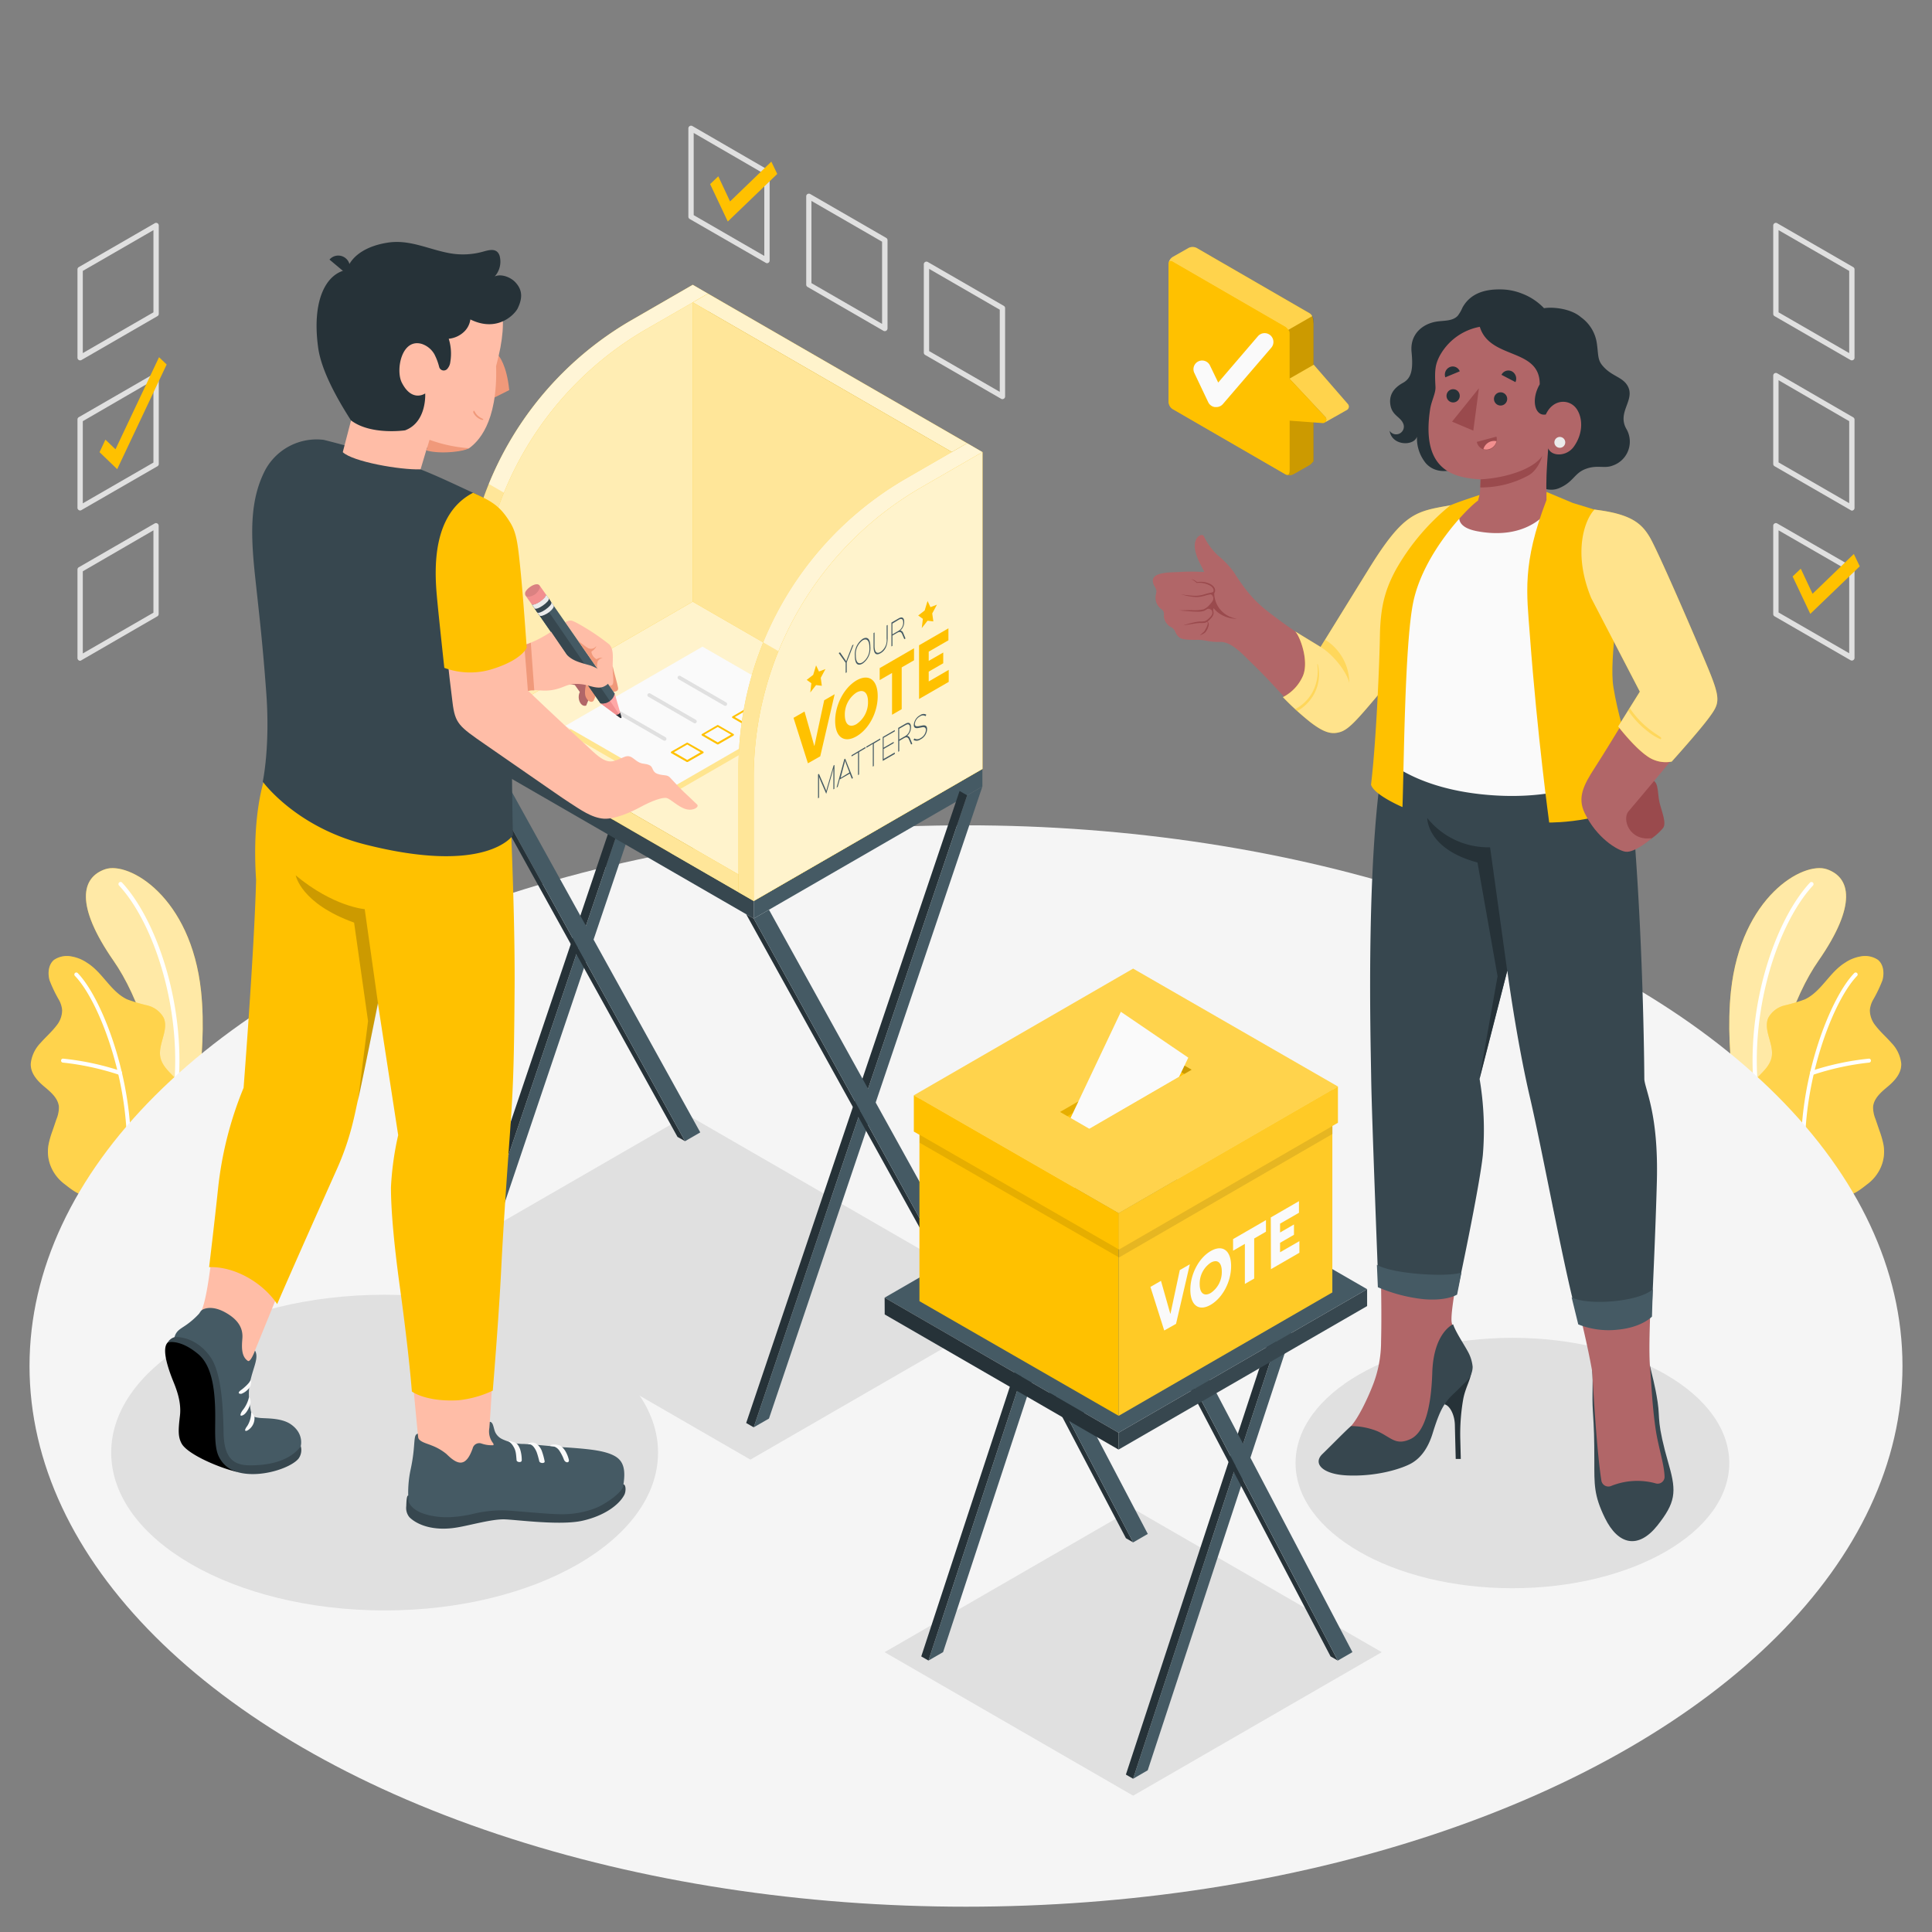 <svg xmlns="http://www.w3.org/2000/svg" viewBox="0 0 500 500"><rect x="0" y="0" width="500" height="500" fill="#808080" stroke="none"/><g id="freepik--Plants--inject-62"><g id="freepik--plants--inject-62"><path d="M41.42,297.72l7.81-4.51s4.65-19.33,2.8-36.71c-2.61-24.45-18.7-33.65-24.82-31.54s-7.89,9.22,2.24,23.78C35.42,257.33,42.76,275.22,41.42,297.72Z" style="fill:#FFC100"></path><g style="opacity:0.65"><path d="M41.42,297.72l7.81-4.51s4.65-19.33,2.8-36.71c-2.61-24.45-18.7-33.65-24.82-31.54s-7.89,9.22,2.24,23.78C35.42,257.33,42.76,275.22,41.42,297.72Z" style="fill:#fff"></path></g><path d="M44.66,288.23h-.08a.54.54,0,0,1-.43-.63C48.43,265,40.56,239.7,30.8,229.16a.54.54,0,0,1,.8-.73c9.93,10.73,18,36.48,13.61,59.36A.54.54,0,0,1,44.66,288.23Z" style="fill:#fff"></path><path d="M21.75,309.07c-1.16.6-4.27-2.06-5.13-2.7a10.87,10.87,0,0,1-3.39-4.32,10.09,10.09,0,0,1-.6-6.14,23.92,23.92,0,0,1,.94-3.2c.35-1,.7-2.06,1.06-3.1a8,8,0,0,0,.62-3.15c-.17-2.16-2-3.76-3.67-5.15-1.85-1.54-3.75-3.53-3.61-6.12a9.13,9.13,0,0,1,2.56-5.31c1.31-1.5,2.85-2.82,4.06-4.41a6.39,6.39,0,0,0,1.5-4,6.63,6.63,0,0,0-.75-2.56,35.75,35.75,0,0,1-2.5-5.18c-.53-1.84-.33-4.09,1.15-5.32a6,6,0,0,1,4.51-.88,10.28,10.28,0,0,1,4.07,1.67c4,2.49,6.1,7.48,10.37,9.46a44,44,0,0,0,5.21,1.55,6.57,6.57,0,0,1,4.21,3.2c1.44,3.28-1.73,7.08-.78,10.53.85,3,3.71,4.35,5.21,7.14a6.45,6.45,0,0,1,.57,4,18.79,18.79,0,0,1-2,6.56,60.22,60.22,0,0,1-3.95,6.07S21.93,309,21.75,309.07Z" style="fill:#FFC100"></path><g style="opacity:0.3"><path d="M21.75,309.07c-1.16.6-4.27-2.06-5.13-2.7a10.87,10.87,0,0,1-3.39-4.32,10.09,10.09,0,0,1-.6-6.14,23.92,23.92,0,0,1,.94-3.2c.35-1,.7-2.06,1.06-3.1a8,8,0,0,0,.62-3.15c-.17-2.16-2-3.76-3.67-5.15-1.85-1.54-3.75-3.53-3.61-6.12a9.13,9.13,0,0,1,2.56-5.31c1.31-1.5,2.85-2.82,4.06-4.41a6.39,6.39,0,0,0,1.5-4,6.63,6.63,0,0,0-.75-2.56,35.75,35.75,0,0,1-2.5-5.18c-.53-1.84-.33-4.09,1.15-5.32a6,6,0,0,1,4.51-.88,10.28,10.28,0,0,1,4.07,1.67c4,2.49,6.1,7.48,10.37,9.46a44,44,0,0,0,5.21,1.55,6.57,6.57,0,0,1,4.21,3.2c1.44,3.28-1.73,7.08-.78,10.53.85,3,3.71,4.35,5.21,7.14a6.45,6.45,0,0,1,.57,4,18.79,18.79,0,0,1-2,6.56,60.22,60.22,0,0,1-3.95,6.07S21.93,309,21.75,309.07Z" style="fill:#fff"></path></g><path d="M33.06,303.18h0a.52.52,0,0,1-.47-.56c1.87-20.28-6.57-43.2-13.21-50.07a.51.51,0,0,1,.74-.71c6.77,7,15.39,30.31,13.49,50.87A.51.51,0,0,1,33.06,303.18Z" style="fill:#fff"></path><path d="M31.05,278.18l-.15,0A69.57,69.57,0,0,0,16.27,275a.5.5,0,0,1-.46-.55.49.49,0,0,1,.56-.47,70.41,70.41,0,0,1,14.88,3.18.52.52,0,0,1-.2,1Z" style="fill:#fff"></path></g><g id="freepik--plants--inject-62"><path d="M458.58,297.72l-7.81-4.51s-4.65-19.33-2.8-36.71c2.61-24.45,18.7-33.65,24.82-31.54s7.89,9.22-2.24,23.78C464.58,257.33,457.24,275.22,458.58,297.72Z" style="fill:#FFC100"></path><g style="opacity:0.65"><path d="M458.58,297.72l-7.81-4.51s-4.65-19.33-2.8-36.71c2.61-24.45,18.7-33.65,24.82-31.54s7.89,9.22-2.24,23.78C464.58,257.33,457.24,275.22,458.58,297.72Z" style="fill:#fff"></path></g><path d="M455.34,288.23h.08a.54.54,0,0,0,.43-.63c-4.28-22.55,3.59-47.89,13.35-58.43a.54.54,0,0,0-.8-.73c-9.93,10.73-18,36.48-13.61,59.36A.54.54,0,0,0,455.34,288.23Z" style="fill:#fff"></path><path d="M478.25,309.07c1.16.6,4.27-2.06,5.13-2.7a10.87,10.87,0,0,0,3.39-4.32,10.09,10.09,0,0,0,.6-6.14,23.92,23.92,0,0,0-.94-3.2c-.35-1-.7-2.06-1.06-3.1a8,8,0,0,1-.62-3.15c.17-2.16,2-3.76,3.67-5.15,1.85-1.54,3.75-3.53,3.61-6.12a9.13,9.13,0,0,0-2.56-5.31c-1.31-1.5-2.85-2.82-4.06-4.41a6.39,6.39,0,0,1-1.5-4,6.63,6.63,0,0,1,.75-2.56,35.75,35.75,0,0,0,2.5-5.18c.53-1.84.33-4.09-1.15-5.32a6,6,0,0,0-4.51-.88,10.28,10.28,0,0,0-4.07,1.67c-4,2.49-6.1,7.48-10.37,9.46a44,44,0,0,1-5.21,1.55,6.57,6.57,0,0,0-4.21,3.2c-1.44,3.28,1.73,7.08.78,10.53-.85,3-3.71,4.35-5.21,7.14a6.45,6.45,0,0,0-.57,4,18.79,18.79,0,0,0,2,6.56,60.22,60.22,0,0,0,3.95,6.07S478.07,309,478.25,309.07Z" style="fill:#FFC100"></path><g style="opacity:0.3"><path d="M478.25,309.07c1.16.6,4.27-2.06,5.13-2.7a10.87,10.87,0,0,0,3.39-4.32,10.09,10.09,0,0,0,.6-6.14,23.92,23.92,0,0,0-.94-3.2c-.35-1-.7-2.06-1.06-3.1a8,8,0,0,1-.62-3.15c.17-2.16,2-3.76,3.67-5.15,1.85-1.54,3.75-3.53,3.61-6.12a9.13,9.13,0,0,0-2.56-5.31c-1.31-1.5-2.85-2.82-4.06-4.41a6.39,6.39,0,0,1-1.5-4,6.63,6.63,0,0,1,.75-2.56,35.75,35.75,0,0,0,2.5-5.18c.53-1.84.33-4.09-1.15-5.32a6,6,0,0,0-4.51-.88,10.28,10.28,0,0,0-4.07,1.67c-4,2.49-6.1,7.48-10.37,9.46a44,44,0,0,1-5.21,1.55,6.57,6.57,0,0,0-4.21,3.2c-1.44,3.28,1.73,7.08.78,10.53-.85,3-3.71,4.35-5.21,7.14a6.45,6.45,0,0,0-.57,4,18.79,18.79,0,0,0,2,6.56,60.22,60.22,0,0,0,3.95,6.07S478.07,309,478.25,309.07Z" style="fill:#fff"></path></g><path d="M466.94,303.18h0a.52.52,0,0,0,.47-.56c-1.87-20.28,6.57-43.2,13.21-50.07a.51.51,0,0,0-.74-.71c-6.77,7-15.39,30.31-13.49,50.87A.51.51,0,0,0,466.94,303.18Z" style="fill:#fff"></path><path d="M469,278.18l.15,0A69.57,69.57,0,0,1,483.73,275a.5.5,0,0,0,.46-.55.49.49,0,0,0-.56-.47,70.41,70.41,0,0,0-14.88,3.18.52.52,0,0,0,.2,1Z" style="fill:#fff"></path></g></g><g id="freepik--Floor--inject-62"><ellipse id="freepik--floor--inject-62" cx="250" cy="353.52" rx="242.36" ry="139.93" style="fill:#f5f5f5"></ellipse></g><g id="freepik--Shadows--inject-62"><polygon id="freepik--Shadow--inject-62" points="194.2 377.75 263.33 337.84 177.93 288.54 108.8 328.45 194.2 377.75" style="fill:#e0e0e0"></polygon><polygon id="freepik--shadow--inject-62" points="293.26 464.72 357.59 427.58 293.26 390.44 228.94 427.58 293.26 464.72" style="fill:#e0e0e0"></polygon><ellipse id="freepik--shadow--inject-62" cx="391.41" cy="378.63" rx="56.12" ry="32.4" style="fill:#e0e0e0"></ellipse><ellipse id="freepik--shadow--inject-62" cx="99.54" cy="375.93" rx="70.76" ry="40.85" style="fill:#e0e0e0"></ellipse></g><g id="freepik--check-marks--inject-62"><g id="freepik--check-marks--inject-62"><path d="M20.74,93.26a.67.67,0,0,1-.34-.09.68.68,0,0,1-.35-.6V69.72a.68.68,0,0,1,.35-.6L40.06,57.77a.66.66,0,0,1,.69,0,.69.69,0,0,1,.34.6V81.23a.67.67,0,0,1-.35.59L21.09,93.17A.73.73,0,0,1,20.74,93.26Zm.69-23.15V91.38L39.71,80.83V59.56Z" style="fill:#e0e0e0"></path><path d="M20.74,132.11a.59.59,0,0,1-.34-.1.67.67,0,0,1-.35-.59V108.56a.68.68,0,0,1,.35-.6L40.06,96.61a.71.71,0,0,1,.69,0,.69.69,0,0,1,.34.6v22.86a.69.69,0,0,1-.35.6L21.09,132A.64.64,0,0,1,20.74,132.11ZM21.43,109v21.26l18.28-10.55V98.4Z" style="fill:#e0e0e0"></path><polygon points="30.33 121.42 25.76 117.02 27.28 113.78 29.89 116.28 41.16 92.44 43.13 94.33 30.33 121.42" style="fill:#FFC100"></polygon><path d="M20.74,171a.67.67,0,0,1-.34-.09.7.7,0,0,1-.35-.6V147.4a.69.69,0,0,1,.35-.6l19.66-11.35a.69.69,0,0,1,1,.6v22.86a.68.68,0,0,1-.35.6L21.09,170.86A.73.73,0,0,1,20.74,171Zm.69-23.15v21.26l18.28-10.55V137.25Z" style="fill:#e0e0e0"></path><path d="M478.91,93.17,459.26,81.82a.67.67,0,0,1-.35-.59V58.37a.69.69,0,0,1,.34-.6.66.66,0,0,1,.69,0L479.6,69.12a.68.68,0,0,1,.35.6V92.57a.68.68,0,0,1-.35.6.67.67,0,0,1-.34.09A.73.73,0,0,1,478.91,93.17ZM460.29,59.56V80.83l18.28,10.55V70.11Z" style="fill:#e0e0e0"></path><path d="M478.91,132l-19.65-11.34a.69.69,0,0,1-.35-.6V97.21a.69.69,0,0,1,.34-.6.71.71,0,0,1,.69,0L479.6,108a.68.68,0,0,1,.35.6v22.86a.67.67,0,0,1-.35.59.59.59,0,0,1-.34.1A.64.64,0,0,1,478.91,132ZM460.29,98.4v21.27l18.28,10.55V109Z" style="fill:#e0e0e0"></path><path d="M478.91,170.86l-19.65-11.35a.68.68,0,0,1-.35-.6V136.05a.69.69,0,0,1,1-.6L479.6,146.8a.69.69,0,0,1,.35.6v22.86a.7.7,0,0,1-.35.6.67.67,0,0,1-.34.09A.73.73,0,0,1,478.91,170.86Zm-18.62-33.61v21.26l18.28,10.55V147.8Z" style="fill:#e0e0e0"></path><polygon points="468.5 158.87 463.93 149.19 466.04 147.17 469.09 153.67 479.77 143.37 481.3 146.56 468.5 158.87" style="fill:#FFC100"></polygon><path d="M198.15,68,178.49,56.67a.68.68,0,0,1-.34-.59V33.22a.7.7,0,0,1,.35-.6.71.71,0,0,1,.69,0L198.84,44a.69.69,0,0,1,.34.6V67.42a.69.69,0,0,1-.34.6.74.74,0,0,1-.35.1A.7.7,0,0,1,198.15,68ZM179.53,34.41V55.68L197.8,66.23V45Z" style="fill:#e0e0e0"></path><polygon points="188.35 57.33 183.78 47.65 185.89 45.63 188.94 52.13 199.62 41.83 201.15 45.02 188.35 57.33" style="fill:#FFC100"></polygon><path d="M228.63,85.61,209,74.26a.67.67,0,0,1-.35-.59V50.81a.69.69,0,0,1,.34-.6.71.71,0,0,1,.69,0l19.66,11.35a.68.68,0,0,1,.35.6V85a.72.72,0,0,1-.69.7A.74.74,0,0,1,228.63,85.61ZM210,52V73.27l18.28,10.55V62.55Z" style="fill:#e0e0e0"></path><path d="M259.08,103.2,239.43,91.86a.69.69,0,0,1-.35-.6V68.4a.69.69,0,0,1,.34-.6.71.71,0,0,1,.69,0l19.66,11.35a.68.68,0,0,1,.35.6v22.86a.67.67,0,0,1-.35.59.61.61,0,0,1-.34.1A.64.64,0,0,1,259.08,103.2ZM240.46,69.59V90.86l18.28,10.55V80.15Z" style="fill:#e0e0e0"></path></g></g><g id="freepik--table-1--inject-62"><g id="freepik--Cabin--inject-62"><g id="freepik--Stand--inject-62"><polygon points="181.23 161.39 126 324.95 122.05 327.23 177.29 163.67 181.23 161.39" style="fill:#455a64"></polygon><polygon points="122.05 327.23 120.1 326.11 175.33 162.54 177.29 163.67 122.05 327.23" style="fill:#263238"></polygon><polygon points="177.29 295.34 175.33 294.22 120.1 194.44 122.05 195.56 177.29 295.34" style="fill:#263238"></polygon><polygon points="126 193.28 181.23 293.06 177.29 295.34 122.05 195.56 126 193.28" style="fill:#455a64"></polygon><polygon points="195.06 233.16 195.06 237.72 254.24 203.55 254.24 199 195.06 233.16" style="fill:#455a64"></polygon><polygon points="195.06 233.16 195.06 237.72 120.1 194.44 120.1 189.88 195.06 233.16" style="fill:#37474f"></polygon><polygon points="254.24 203.55 199.01 367.12 195.06 369.39 250.3 205.83 254.24 203.55" style="fill:#455a64"></polygon><polygon points="195.06 369.39 193.11 368.27 248.34 204.7 250.3 205.83 195.06 369.39" style="fill:#263238"></polygon><polygon points="250.3 337.5 248.34 336.38 193.11 236.6 195.06 237.72 250.3 337.5" style="fill:#263238"></polygon><polygon points="199.01 235.44 254.24 335.22 250.3 337.5 195.06 237.72 199.01 235.44" style="fill:#455a64"></polygon></g><g id="freepik--cabin--inject-62"><path d="M179.28,73.71l-15.8,9.12A86.77,86.77,0,0,0,120.1,158v31.91l3.94,2.28L183.22,158V76Z" style="fill:#FFC100"></path><path d="M179.28,73.71l-15.8,9.12A86.77,86.77,0,0,0,120.1,158v31.91l3.94,2.28L183.22,158V76Z" style="fill:#fff;opacity:0.6"></path><path d="M126.51,125.25,183.22,158h0V76l-3.94-2.28-15.8,9.12A86.73,86.73,0,0,0,126.51,125.25Z" style="fill:#fff;opacity:0.6"></path><path d="M124,192.16V160.25a86.76,86.76,0,0,1,43.39-75.14L183.22,76v82Z" style="fill:#FFC100"></path><path d="M124,192.16V160.25a86.76,86.76,0,0,1,43.39-75.14L183.22,76v82Z" style="fill:#fff;opacity:0.7"></path><polygon points="191.12 226.33 124.04 187.6 183.22 153.44 250.3 192.16 191.12 226.33" style="fill:#FFC100"></polygon><polygon points="191.12 226.33 124.04 187.6 183.22 153.44 250.3 192.16 191.12 226.33" style="fill:#fff;opacity:0.8"></polygon><polygon points="191.12 230.89 191.12 226.33 124.04 187.6 124.04 192.16 191.12 230.89" style="fill:#FFC100"></polygon><polygon points="191.12 230.89 191.12 226.33 124.04 187.6 124.04 192.16 191.12 230.89" style="fill:#fff;opacity:0.6"></polygon><polygon points="146.3 189.47 173.92 205.42 209.43 184.92 181.81 168.97 146.3 189.47" style="fill:#FFC100;opacity:0.3"></polygon><polygon points="146.3 187.85 173.92 203.79 209.43 183.29 181.81 167.35 146.3 187.85" style="fill:#fafafa"></polygon><path d="M193.64,188.09a.27.27,0,0,1-.12,0l-3.94-2.28a.24.24,0,0,1,0-.42l3.94-2.28a.25.25,0,0,1,.24,0l4,2.28a.24.24,0,0,1,0,.42l-4,2.28A.24.24,0,0,1,193.64,188.09Zm-3.46-2.52,3.46,2,3.46-2-3.46-2Z" style="fill:#FFC100"></path><path d="M185.75,192.65l-.12,0-3.94-2.28a.26.26,0,0,1-.13-.21.23.23,0,0,1,.13-.21l3.94-2.28a.21.21,0,0,1,.24,0l3.95,2.28a.24.24,0,0,1,.12.21.27.27,0,0,1-.12.21l-3.95,2.28A.24.24,0,0,1,185.75,192.65Zm-3.46-2.52,3.46,2,3.46-2-3.46-2Z" style="fill:#FFC100"></path><path d="M177.86,197.2a.27.27,0,0,1-.12,0l-4-2.28a.24.24,0,0,1-.12-.21.27.27,0,0,1,.12-.21l4-2.28a.25.25,0,0,1,.24,0l4,2.28a.27.27,0,0,1,.12.21.24.24,0,0,1-.12.21l-4,2.28A.24.24,0,0,1,177.86,197.2Zm-3.46-2.52,3.46,2,3.46-2-3.46-2Z" style="fill:#FFC100"></path><path d="M187.69,182.68a.53.53,0,0,1-.24-.06l-11.84-6.83a.5.5,0,0,1-.18-.67.49.49,0,0,1,.67-.17l11.83,6.83a.48.48,0,0,1-.24.9Z" style="fill:#e0e0e0"></path><path d="M179.83,187.2a.55.55,0,0,1-.24-.07l-11.83-6.83a.49.49,0,0,1,.48-.85l11.84,6.84a.48.48,0,0,1,.17.66A.47.47,0,0,1,179.83,187.2Z" style="fill:#e0e0e0"></path><path d="M172,191.7a.54.54,0,0,1-.25-.06l-11.83-6.83a.5.5,0,0,1-.18-.67.48.48,0,0,1,.66-.17l11.84,6.83a.49.49,0,0,1,.18.66A.48.48,0,0,1,172,191.7Z" style="fill:#e0e0e0"></path><polygon points="183.22 75.99 250.3 114.71 246.35 116.99 179.28 78.26 183.22 75.99" style="fill:#FFC100"></polygon><polygon points="183.22 75.99 250.3 114.71 246.35 116.99 179.28 78.26 183.22 75.99" style="fill:#fff;opacity:0.8"></polygon><polygon points="179.28 78.26 179.28 155.72 246.35 194.44 246.35 116.99 179.28 78.26" style="fill:#FFC100"></polygon><polygon points="179.28 78.26 179.28 155.72 246.35 194.44 246.35 116.99 179.28 78.26" style="fill:#fff;opacity:0.6"></polygon><path d="M250.3,114.71l-15.8,9.12A86.79,86.79,0,0,0,191.12,199v31.91l3.94,2.27L254.24,199V117Z" style="fill:#FFC100"></path><path d="M250.3,114.71l-15.8,9.12A86.79,86.79,0,0,0,191.12,199v31.91l3.94,2.27L254.24,199V117Z" style="fill:#fff;opacity:0.6"></path><path d="M197.53,166.25,254.24,199h0V117l-3.94-2.28-15.8,9.12A86.77,86.77,0,0,0,197.53,166.25Z" style="fill:#fff;opacity:0.6"></path><path d="M195.06,233.16V201.25a86.76,86.76,0,0,1,43.39-75.14L254.24,117v82Z" style="fill:#FFC100"></path><path d="M195.06,233.16V201.25a86.76,86.76,0,0,1,43.39-75.14L254.24,117v82Z" style="fill:#fff;opacity:0.8"></path></g><g id="freepik--Text--inject-62"><path d="M220.92,166.8l-1.79,4.6V174l-.27.16v-2.63l-1.8-2.52.34-.19,1.3,1.87.3.47.28-.8,1.31-3.38Z" style="fill:#455a64"></path><path d="M223.24,171.73c-1.33.76-2,0-2-2a4.9,4.9,0,0,1,2-4.38c1.33-.76,2,.11,2,2A4.8,4.8,0,0,1,223.24,171.73Zm0-6a4.37,4.37,0,0,0-1.76,3.89c0,1.52.5,2.52,1.76,1.78a4.25,4.25,0,0,0,1.76-3.81C225,166.08,224.52,165,223.24,165.72Z" style="fill:#455a64"></path><path d="M229.72,161.73v3.36c0,1.92-.58,3.23-1.82,3.95s-1.83.08-1.83-1.84v-3.37l.26-.15v3.4c0,1.53.44,2.28,1.57,1.63a3.65,3.65,0,0,0,1.56-3.44v-3.39Z" style="fill:#455a64"></path><path d="M234.34,165.24l-.3.18-.56-1.3c-.25-.6-.63-.73-1.29-.35l-1.23.71,0,0v2.67l-.26.15v-6.18l1.89-1.09c.8-.46,1.41-.26,1.41.92a3,3,0,0,1-1,2.25v0c.36,0,.59.25.74.59Zm-1.73-4.86-1.66,1,0,0v2.73l0,.06,1.6-.92a2.46,2.46,0,0,0,1.2-2.1C233.75,160.13,233.25,160,232.61,160.38Z" style="fill:#455a64"></path><path d="M209.09,197.54l-3.73-11.76,2.85-1.64,1.61,5.67c.64,2.23.9,3.16.91,3.21l.05,0c0-.07.26-1.29.89-4.19l1.63-7.6,2.71-1.57-3.73,16.07Z" style="fill:#FFC100"></path><path d="M221.64,176.1c3.2-1.84,5.51-.19,5.51,4.06s-2.31,8.57-5.51,10.41-5.5.2-5.5-4S218.45,178,221.64,176.1Zm0,11.31a6.78,6.78,0,0,0,3-5.79c0-2.51-1.26-3.37-3-2.38a6.8,6.8,0,0,0-3,5.82C218.66,187.54,219.91,188.41,221.64,187.41Z" style="fill:#FFC100"></path><path d="M233.36,172.72v10.81l-2.5,1.45V174.16l-3.2,1.85v-3.1l8.89-5.14v3.11Z" style="fill:#FFC100"></path><path d="M237.85,167l7.6-4.39v3.1l-5.1,2.94v2.39l3.76-2.17v2.78l-3.76,2.17v2.54l5.18-3v3.11l-7.68,4.43Z" style="fill:#FFC100"></path><path d="M215.93,204.15l-.25.14v-5.4h0l-.32,1.24-1.53,5.31h0l-1.54-3.56-.32-.85h0v5.42l-.26.14v-6.18l.24-.13,1.65,3.81.24.61h0l.23-.88,1.66-5.72.23-.14Z" style="fill:#455a64"></path><path d="M220.74,201.37l-.29.17-.53-1.33,0,0-2.6,1.5v0l-.52,1.93-.29.17,2-7.33.23-.14Zm-.91-1.46,0,0-1-2.61-.12-.47h0l-.14.61-1,3.8,0,.06Z" style="fill:#455a64"></path><path d="M224,193.63l-1.68,1,0,0v5.81l-.26.15v-5.82l0,0-1.68,1v-.32L224,193.3Z" style="fill:#455a64"></path><path d="M227.82,191.43l-1.68,1,0,0v5.81l-.26.15v-5.86l-1.67,1v-.33l3.58-2.07Z" style="fill:#455a64"></path><path d="M231.57,195.12l-3.12,1.8v-6.18l3.12-1.8v.33l-2.89,1.66,0,0v2.52l0,.05,2.61-1.51v.33l-2.61,1.51,0,0v2.53l0,.05,2.89-1.67Z" style="fill:#455a64"></path><path d="M236.1,192.5l-.3.18-.56-1.3c-.25-.6-.63-.73-1.29-.35l-1.23.71,0,0v2.67l-.26.15v-6.18l1.89-1.09c.8-.46,1.41-.26,1.41.92a3,3,0,0,1-1,2.25v0c.36,0,.6.25.74.59Zm-1.73-4.85-1.66.95,0,0v2.73l0,.06,1.6-.92a2.46,2.46,0,0,0,1.2-2.1C235.51,187.39,235,187.28,234.37,187.65Z" style="fill:#455a64"></path><path d="M238.19,191.37a1.65,1.65,0,0,1-1.77.14l.21-.4a1.41,1.41,0,0,0,1.55-.06,2.6,2.6,0,0,0,1.45-2.12c0-.56-.32-.85-1-.71l-.85.17c-.84.15-1.29,0-1.29-.8a3.1,3.1,0,0,1,1.69-2.53,1.39,1.39,0,0,1,1.55-.1l-.2.39a1.17,1.17,0,0,0-1.34,0,2.55,2.55,0,0,0-1.43,2c0,.66.46.69,1.19.55l.78-.15c.88-.16,1.2.24,1.2.93A3.1,3.1,0,0,1,238.19,191.37Z" style="fill:#455a64"></path><polygon points="240.05 155.54 240.8 157.13 242.48 156.49 241.26 158.76 241.55 160.82 240.05 160.64 238.55 162.55 238.84 160.16 237.63 159.29 239.3 158 240.05 155.54" style="fill:#FFC100"></polygon><polygon points="211.2 172.2 210.45 174.66 208.77 175.95 209.98 176.82 209.7 179.21 211.2 177.3 212.69 177.48 212.41 175.42 213.62 173.15 211.95 173.79 211.2 172.2" style="fill:#FFC100"></polygon></g></g></g><g id="freepik--table-2--inject-62"><g id="freepik--Box--inject-62"><g id="freepik--stand--inject-62"><polygon points="335.42 341.29 297.03 458.15 293.25 460.34 331.64 343.47 335.42 341.29" style="fill:#455a64"></polygon><polygon points="293.25 460.34 291.38 459.26 329.76 342.4 331.64 343.47 293.25 460.34" style="fill:#263238"></polygon><polygon points="346.22 429.75 344.35 428.68 306.52 356.6 308.4 357.68 346.22 429.75" style="fill:#263238"></polygon><polygon points="312.18 355.49 350.01 427.57 346.23 429.75 308.4 357.67 312.18 355.49" style="fill:#455a64"></polygon><polygon points="282.46 310.71 244.07 427.57 240.29 429.75 278.68 312.89 282.46 310.71" style="fill:#455a64"></polygon><polygon points="240.29 429.75 238.42 428.68 276.81 311.81 278.68 312.89 240.29 429.75" style="fill:#263238"></polygon><polygon points="293.26 399.17 291.39 398.09 253.56 326.01 255.44 327.09 293.26 399.17" style="fill:#263238"></polygon><polygon points="259.22 324.9 297.05 396.98 293.26 399.17 255.44 327.09 259.22 324.9" style="fill:#455a64"></polygon><polygon points="289.48 370.78 228.94 335.83 293.26 298.69 353.81 333.64 289.48 370.78" style="fill:#455a64"></polygon><polygon points="289.48 375.15 289.48 370.78 353.81 333.64 353.81 338.01 289.48 375.15" style="fill:#37474f"></polygon><polygon points="289.48 375.15 289.48 370.78 228.94 335.83 228.96 340.18 289.48 375.15" style="fill:#263238"></polygon></g><g id="freepik--box--inject-62"><g id="freepik--box--inject-62"><g id="freepik--box--inject-62"><polygon points="289.51 366.41 289.51 313.99 237.95 284.32 237.95 336.74 289.51 366.41" style="fill:#FFC100"></polygon><polygon points="289.51 313.99 344.81 282.04 344.81 334.47 289.51 366.41 289.51 313.99" style="fill:#FFC100"></polygon><polygon points="289.51 313.99 344.81 282.04 344.81 334.47 289.51 366.41 289.51 313.99" style="fill:#fff;opacity:0.15"></polygon><polygon points="289.51 313.99 236.5 283.48 293.25 250.69 346.25 281.2 289.51 313.99" style="fill:#FFC100"></polygon><polygon points="289.51 313.99 236.5 283.48 293.25 250.69 346.25 281.2 289.51 313.99" style="fill:#fff;opacity:0.3"></polygon><polygon points="289.51 313.99 289.51 323.35 236.5 292.85 236.5 283.48 289.51 313.99" style="fill:#FFC100"></polygon><polygon points="346.25 281.2 289.51 313.99 289.51 323.35 346.25 290.57 346.25 281.2" style="fill:#FFC100"></polygon><polygon points="346.25 281.2 289.51 313.99 289.51 323.35 346.25 290.57 346.25 281.2" style="fill:#fff;opacity:0.15"></polygon><path d="M238,293.68v2.06l51.56,29.67v-2.06Zm106.86-2.28-55.3,32v2.06l55.3-32Z" style="opacity:0.1"></path></g></g><polygon points="274.34 287.77 281.91 292.14 308.4 276.84 300.83 272.48 274.34 287.77" style="fill:#FFC100"></polygon><polygon points="306.51 277.94 308.4 276.84 300.83 272.48 300.84 274.68 306.51 277.94" style="opacity:0.2"></polygon><polygon points="276.24 288.86 300.83 274.66 300.83 272.48 274.34 287.77 276.24 288.86" style="opacity:0.1"></polygon><path d="M301.3,344.33l-3.57-11.28,2.73-1.57,1.54,5.43c.62,2.14.86,3,.87,3.08l.05,0c0-.07.25-1.24.85-4l1.56-7.29,2.6-1.5-3.57,15.41Z" style="fill:#fafafa"></path><path d="M313.34,323.77c3.06-1.76,5.27-.18,5.27,3.9s-2.21,8.21-5.27,10-5.28.18-5.28-3.89S310.28,325.54,313.34,323.77Zm0,10.85a6.51,6.51,0,0,0,2.86-5.56c0-2.4-1.2-3.23-2.86-2.28a6.52,6.52,0,0,0-2.86,5.58C310.48,334.74,311.68,335.58,313.34,334.62Z" style="fill:#fafafa"></path><path d="M324.58,320.52v10.37l-2.41,1.39V321.91l-3.05,1.77v-3l8.51-4.92v3Z" style="fill:#fafafa"></path><path d="M328.88,315.07l7.29-4.21v3l-4.89,2.82v2.29l3.6-2.08v2.67l-3.6,2.08v2.44l5-2.87v3l-7.36,4.25Z" style="fill:#fafafa"></path></g><polygon id="freepik--Vote--inject-62" points="307.53 273.72 305.15 278.68 281.91 292.14 277.06 289.34 290.08 261.85 307.53 273.72" style="fill:#fafafa"></polygon></g></g><g id="freepik--character-2--inject-62"><g id="freepik--Character--inject-62"><g id="freepik--Bottom--inject-62"><path d="M427,353.41c.46,2.26,1.31,4.87,2,9.48s-.38,4.8,2.94,16.36c2,6.93,1.63,9.69-3,15.54-5,6.27-10.19,5-13.59-1.94-2.9-5.93-2.73-8.69-2.74-14.84s-.07-7.94-.38-12.82c-.27-4.3.12-7.24-.17-10.53Z" style="fill:#37474f"></path><path d="M428.54,370.26c-.93-6-1.15-12.13-1.49-16.16-.76-9,1.25-26.85-.16-40.42l-25.11-2.29c.84,5.29,7.78,29.21,10.3,43.65,0,0,1,19.6,2.37,28.23a1.84,1.84,0,0,0,2.55,1.28,18.08,18.08,0,0,1,11.37-.69,1.79,1.79,0,0,0,2.42-1.58C430.74,379.09,429.24,374.73,428.54,370.26Z" style="fill:#b16668"></path><path d="M356.5,306.54c.93,18.5,1.12,32.61.92,40.58a31,31,0,0,1-2.19,11.51c-1.33,3.38-3.64,8.26-5.56,10.41,0,0-6.19,6.63-5,7.25s13.95,1.41,19,0,7-5.66,8.92-13.41,3.64-19.1,3.64-19.1a5.17,5.17,0,0,1-.49-1.33c-.61-2.27,1.81-13.63,2.47-19.28Z" style="fill:#b16668"></path><path d="M380.77,355.2c-.2,1.92-1.65,4.19-2.14,7.19a52.37,52.37,0,0,0-.7,10.35c.11,4.24.12,4.84.12,4.84l-1.31,0s-.16-6.12-.22-8.81-1.36-5.05-2.65-5.31C373.87,363.49,374.41,355.36,380.77,355.2Z" style="fill:#263238"></path><path d="M376.06,342.73c.76,2.17,2.72,5,3.85,7.1a10,10,0,0,1,1.21,3.91,5.33,5.33,0,0,1-1.75,3.87c-1.05,1-1.81,1.83-3.07,3-2.63,2.42-3.73,4.55-5.48,10.16-1,3.34-2.71,6.37-5.67,8-2.31,1.26-8.65,3.4-16.44,3.07-6.47-.27-9-3.09-6.49-5.52s6.7-6.74,7.45-7.25a18.47,18.47,0,0,1,6.86,1.35c3.58,1.64,4.68,3.77,8.52,2,3.48-1.64,5.32-7.63,5.62-17.16C371,344.81,376.06,342.73,376.06,342.73Z" style="fill:#37474f"></path><path d="M409.48,180.84c.45,2.36.95,4.56,1.81,5.73,5.24,7.16,10.59,15.82,11.63,29.22,2.52,32.33,2.63,63.55,2.63,63.55.26,2.85,3.68,9,3.25,26.23-.33,13-1.28,32.87-1.28,32.87s-11.42,4.64-19.54,1.63c-3.35-12.36-8.71-41.77-12-55.93-3.49-14.91-5.89-32.91-5.89-32.91l-7.17,28a78.69,78.69,0,0,1,.84,19.69c-.92,8.69-6.5,34.73-6.5,34.73s-13.56,2.91-20.57-1.87c0,0-1.7-43.27-1.83-52.82s-1.62-62.18,4.07-87.19c.26-1.16,1.05-9.07,1.05-9.07C366.83,188.27,400.42,187.05,409.48,180.84Z" style="fill:#37474f"></path><path d="M427.74,333.65c-3.51,3.27-16.73,4.32-21,2.1l1.71,7a21.26,21.26,0,0,0,10.31,1.36c6.21-.61,8.77-3.38,8.77-3.38Z" style="fill:#455a64"></path><path d="M378.22,329.33c-3.66,1.26-17.84.4-21.88-2l.25,5.8a41.12,41.12,0,0,0,11.69,3.08c6.18.58,8.82-1.18,8.82-1.18Z" style="fill:#455a64"></path><path d="M390.06,251.23l-4.43-31.95a20.22,20.22,0,0,1-16.26-7.58s-.16,8,13,11.51l5.2,29.44-4.71,26.56Z" style="fill:#263238"></path></g><g id="freepik--Top--inject-62"><g id="freepik--Arm--inject-62"><path d="M330.15,159.8c-3.71-2.79-6.53-4.87-10.82-11.72a23.65,23.65,0,0,0-4.16-4.35,17.15,17.15,0,0,1-3.61-4.94c-.39-.93-2.76.07-2.3,3.29.35,2.39,1.8,4.57,2.38,5.93-1.26,0-3.28-.17-6,0s-8.17-.12-7.17,3c.22.7.79,1.29.81,2a5.15,5.15,0,0,1-.17,1,3.69,3.69,0,0,0,1.31,3.54,2.11,2.11,0,0,1,.65.61c.28.54.07,1.2.19,1.77a3.7,3.7,0,0,0,.95,1.73c.67.72.89.47,1.56,1.19.44.47.53,1.51,1.56,2.2.77.51,2.62.57,4.59.54s3.09.62,5.71.54c2.06-.06,4,1.1,7.43,4.62,7.68,7.32,8.66,9.71,15.55,15.3a22.46,22.46,0,0,0,1.9,1.41c6.52,4.49,9.1,1,14.25-8.07,6.33-11.15,9.61-17.47,9.61-17.47l10.16-30.29c-6.26.71-13.62,7.79-19.18,15.82-2.61,3.77-13.42,20.37-13.42,20.37C338.25,165.53,333.87,162.59,330.15,159.8Z" style="fill:#b16668"></path><path d="M308.28,149.86a4.84,4.84,0,0,1,.8.3,2.7,2.7,0,0,1,.72.51l-.08,0a5.49,5.49,0,0,1,3.67.57,3,3,0,0,1,.74.64,1.44,1.44,0,0,1,.34,1,1.08,1.08,0,0,1-.18.54,1,1,0,0,1-.51.3c-.32.07-.61.11-.91.17-.59.12-1.17.32-1.78.46a6.29,6.29,0,0,1-1.88.14,14.81,14.81,0,0,1-3.63-.73,12.3,12.3,0,0,0,1.82.28c.61.07,1.21.14,1.82.15A7.53,7.53,0,0,0,311,154c.59-.14,1.17-.35,1.78-.49.31-.07.63-.12.9-.19s.35-.17.39-.47c.05-.5-.4-1-.88-1.28a5.67,5.67,0,0,0-3.45-.71h-.05l0,0a2.31,2.31,0,0,0-.63-.52A5.34,5.34,0,0,0,308.28,149.86Z" style="fill:#9a4a4d"></path><path d="M312.56,153.72a1.27,1.27,0,0,1,1.45.49,1.47,1.47,0,0,1-.06,1.63,5.28,5.28,0,0,1-2.33,2.25,4.67,4.67,0,0,1-1.64.2q-.8,0-1.59-.06c-1.06-.07-2.11-.14-3.17-.26,1.06-.05,2.12-.06,3.18-.07a10.39,10.39,0,0,0,3.08-.2,4.25,4.25,0,0,0,1.24-.84,8.08,8.08,0,0,0,1-1.18,1.25,1.25,0,0,0,.15-1.37A1.19,1.19,0,0,0,312.56,153.72Z" style="fill:#9a4a4d"></path><path d="M312.1,157.6a1.78,1.78,0,0,1,1.45,0,.93.93,0,0,1,.48.62,2.25,2.25,0,0,1,0,.78,3,3,0,0,1-.85,1.24,3.32,3.32,0,0,1-1.22.91,5.49,5.49,0,0,1-1.49.08,13.64,13.64,0,0,0-1.4.16c-.94.15-1.89.31-2.84.44.92-.3,1.84-.54,2.78-.75a8.6,8.6,0,0,1,1.45-.23,5.38,5.38,0,0,0,1.37-.1,3,3,0,0,0,1.08-.77,3.16,3.16,0,0,0,.81-1.06,1.75,1.75,0,0,0,0-.65.68.68,0,0,0-.33-.5A1.75,1.75,0,0,0,312.1,157.6Z" style="fill:#9a4a4d"></path><path d="M312.3,160.74a.77.77,0,0,1,.44.43,1.26,1.26,0,0,1,.07.64,4.83,4.83,0,0,1-.41,1.14,5.69,5.69,0,0,1-.33.52,1.49,1.49,0,0,1-.47.43,4.78,4.78,0,0,1-1.07.51l.88-.77a1.82,1.82,0,0,0,.35-.39,4.67,4.67,0,0,0,.27-.49,6.55,6.55,0,0,0,.46-1A.91.91,0,0,0,312.3,160.74Z" style="fill:#9a4a4d"></path><path d="M314.27,152.83a6.72,6.72,0,0,0,5.94,7.29,7.75,7.75,0,0,1-3.7-.81,6.66,6.66,0,0,1-2.43-1.93l-.19.8c-.25-.42-.37-.78-1.51-.67a8.33,8.33,0,0,0,1.34-1.6c.34-.66.83-1.7-.57-2.32a3.36,3.36,0,0,0,.85-.22A.44.44,0,0,0,314.27,152.83Z" style="fill:#9a4a4d"></path><path d="M375.38,130.76c-8.86,1.62-12,1.69-21.14,16.49-5.63,9.09-12.47,20.18-12.47,20.18l-6.56-4c1.22,1.23,3.61,7.56,2,11.46a11.2,11.2,0,0,1-5.19,5.53,71.91,71.91,0,0,0,7.19,6.55c3.56,2.71,5.45,3.12,7.61,2.48s4.27-3,9.51-9.21c5.39-6.39,11.7-15.8,11.7-15.8Z" style="fill:#FFC100"></path><path d="M375.38,130.76c-8.86,1.62-12,1.69-21.14,16.49-5.63,9.09-12.47,20.18-12.47,20.18l-6.56-4c1.22,1.23,3.61,7.56,2,11.46a11.2,11.2,0,0,1-5.19,5.53,71.91,71.91,0,0,0,7.19,6.55c3.56,2.71,5.45,3.12,7.61,2.48s4.27-3,9.51-9.21c5.39-6.39,11.7-15.8,11.7-15.8Z" style="fill:#fff;opacity:0.55"></path><path d="M341.77,167.43c3.49,2.13,6.84,6.65,7.43,9.32a13.26,13.26,0,0,0-6.27-11.2Z" style="fill:#FFC100;opacity:0.35"></path><path d="M335.28,183.48a9.67,9.67,0,0,0,1.65-1.1,10.73,10.73,0,0,0,2.6-3,11.71,11.71,0,0,0,1.38-7.4c0-.13.12-.13.15,0a10.73,10.73,0,0,1-1.18,8,11.52,11.52,0,0,1-2.77,3.13,12,12,0,0,1-1.42.94l-.49-.44Z" style="fill:#FFC100;opacity:0.35"></path></g><path id="freepik--Tshirt--inject-62" d="M394.81,127.15l14.16,4.4c2.43.83,11.62,6.44,8.41,20.26-1.06,4.58-2.51,11-3.82,17.41-1,4.9,2.67,14.33,5.63,29.35,0,0-12.14,9.66-36.27,6.94-18.41-2.08-25.33-10-25.33-10-.18-14.33,2.86-23.4,4.22-28.86,0,0-2.06-2.57-2.18-8.4-.11-6.11,3.56-11.46,9-18.38a62,62,0,0,1,10-10.24Z" style="fill:#fafafa"></path><g id="freepik--Head--inject-62"><path d="M363.25,109.89c-.61-2-2.91-2.22-3.4-5s1-4.58,3.22-5.8,2.69-3.43,2.24-8,2.81-7.32,6.58-7.88c1.86-.27,4-.08,5.33-1.44a9.24,9.24,0,0,0,1.25-2.13c1.8-3.32,5.14-4.77,9.61-4.74A15.16,15.16,0,0,1,393.94,76a15.35,15.35,0,0,1,5.65,3.76c2.45-.39,7.06.14,9.56,2.34a10,10,0,0,1,4.09,6.62c.42,2.71.17,4.25,1.34,5.72,2.38,3,5.35,3,6.7,5.52,1.92,3.6-2.81,6.69-.4,11a6.54,6.54,0,0,1-3.61,9.56c-2.1.8-3.9-.28-6.9.84s-3.12,3.41-6.94,5c-3.12,1.25-5.79-1-8.32-1.33-3.46-.4-2.35.74-5.76-1.45-1.17-.75-1.87-2.09-3.05-2.83-3.74-2.24-5-1-9.5.6-1.18.43-5.1,1.52-7.77-1.44a10.22,10.22,0,0,1-2.32-6.91c-.76,2.5-6.5,2.45-7.08-1.52A2,2,0,0,0,363.25,109.89Z" style="fill:#263238"></path><path d="M400.22,124.1c0-2.28.46-8.08.46-8.08.84,2.14,4.72,2.22,6.62-.42,2.4-3.34,2.39-7.31.76-9.73-1.81-2.68-6.11-2.75-8,1.4-2.84.53-3.91-3.82-1.58-7.81.05-9.53-12.9-6.32-15.51-14.88a14.88,14.88,0,0,0-10.54,7.83c-1,2.12-1.17,3.42-.93,7.71.09,1.67-1.06,3.61-1.39,5.82-1.53,10.13,1.45,14.17,4.77,16.14,1.77,1,4.07,1.73,8.3,2,0,0-.08,1.9-.16,3.16s-.22,1.81-1.74,2c-.52.07-1.1.11-1.1.11s-7,6.46,2.22,8.15c13.76,2.52,19.26-5.87,19.87-8C400.15,129.06,400.12,127.92,400.22,124.1Z" style="fill:#b16668"></path><path d="M387.28,113l-5.08,1.36a2.58,2.58,0,0,0,3.17,2A2.75,2.75,0,0,0,387.28,113Z" style="fill:#9a4a4d"></path><path d="M386.91,114.12a2.89,2.89,0,0,0-3,2.11,2.41,2.41,0,0,0,1.46,0,2.71,2.71,0,0,0,1.92-2.1C387.16,114.16,387,114.13,386.91,114.12Z" style="fill:#f28f8f"></path><path d="M374.05,97.65l3.73-1.55A1.93,1.93,0,0,0,375.21,95,2.12,2.12,0,0,0,374.05,97.65Z" style="fill:#263238"></path><path d="M392.2,98.89,388.58,97a2,2,0,0,1,2.71-.89A2.16,2.16,0,0,1,392.2,98.89Z" style="fill:#263238"></path><path d="M383.16,124.06c6.43-.34,13.67-2.61,16-6.1,0,0-.94,3.55-3.55,5.05a25.57,25.57,0,0,1-12.51,3.14Z" style="fill:#9a4a4d"></path><path d="M390.06,103.23a1.71,1.71,0,1,1-1.71-1.7A1.71,1.71,0,0,1,390.06,103.23Z" style="fill:#263238"></path><path d="M377.78,102.44a1.71,1.71,0,1,1-1.7-1.71A1.7,1.7,0,0,1,377.78,102.44Z" style="fill:#263238"></path><polygon points="375.79 109.12 381.29 111.45 382.74 100.48 375.79 109.12" style="fill:#9a4a4d"></polygon><path d="M405.08,114.59a1.4,1.4,0,0,1-2.8-.21,1.4,1.4,0,1,1,2.8.21Z" style="fill:#ebebeb"></path></g><path d="M382.89,128.1c-.66.24-5.08,1.64-7.51,2.66a58.33,58.33,0,0,0-14.26,16.91c-2.54,4.83-3.86,9-4,16.88-.11,6.85-.94,27.2-2.3,38.52.74,2.65,8.14,5.8,8.14,5.8.38-10.18.56-42.08,2.76-52.9,2.61-12.84,14.11-24.57,16.79-26.41Z" style="fill:#FFC100"></path><path d="M400.23,127.31l0,2.1c-6.36,16.54-5.11,24.12-4.3,35,1.93,26,5,48.46,5,48.46s18.16.19,24.63-8.56c0,0-5.82-13.14-8-26.41-1.29-7.87,2.38-24,1-35.39-.56-4.76-2.36-9.51-5.93-10.63-2.95-.93-5.51-1.68-5.51-1.68Z" style="fill:#FFC100"></path><g id="freepik--arm--inject-62"><path d="M422.81,218.33c2.88.82,6.55-2.76,7.56-4s-.29-4.2-.9-6.69,0-6.7-3.08-5.52S416.82,211.62,422.81,218.33Z" style="fill:#9a4a4d"></path><path d="M413.21,132.51c9.32,1.94,10.23,1.66,14.63,10.51,5.13,10.3,12.39,27.12,14.22,31s3.6,6.79-1.33,12.84c-4.39,5.39-17.36,20.91-19.29,23.13-1.7,2,.21,7.76,6.06,6.92,0,0-4.45,3.94-6.9,3.5-2.11-.37-7.44-3.62-10.49-10-1.92-4-.31-7.21,2.61-11.71,3.49-5.37,12.13-19.74,12.13-19.74L412,153.29S406.4,139.61,413.21,132.51Z" style="fill:#b16668"></path><path d="M412.65,131.88c-2.26,2.25-5.85,10.69-.85,22.89L424.39,179l-5.61,9s4,5.21,7.37,7.59a8.22,8.22,0,0,0,6.49,1.51s7.21-8,9.76-11.51,3-4.52-.25-12.4c-3.14-7.6-13.12-30.74-15.26-34.28S422,133,412.65,131.88Z" style="fill:#FFC100"></path><path d="M412.65,131.88c-2.26,2.25-5.85,10.69-.85,22.89L424.39,179l-5.61,9s4,5.21,7.37,7.59a8.22,8.22,0,0,0,6.49,1.51s7.21-8,9.76-11.51,3-4.52-.25-12.4c-3.14-7.6-13.12-30.74-15.26-34.28S422,133,412.65,131.88Z" style="fill:#fff;opacity:0.55"></path><path d="M427,188.83a23,23,0,0,1-2.65-2.38,21.69,21.69,0,0,1-2.21-2.68c-.11-.16-.24-.39-.34-.56l-.43.68a4,4,0,0,1,.22.34,24.48,24.48,0,0,0,2.2,2.68,21.82,21.82,0,0,0,2.63,2.36,13.58,13.58,0,0,0,3.23,2c.32.12.34-.32.14-.47C428.83,190.1,427.86,189.52,427,188.83Z" style="fill:#FFC100;opacity:0.35"></path></g></g></g></g><g id="freepik--character-1--inject-62"><g id="freepik--character--inject-62"><g id="freepik--character--inject-62"><g id="freepik--bottom--inject-62"><path d="M161.25,384.15c.78-.07.8,1.83.31,2.74-1.38,2.62-5.24,5.44-10.89,6.69s-16.7-.24-20-.37-9.13,1.58-12.47,2.11c-6.08,1-10.24-.7-12.23-2.65a3.76,3.76,0,0,1-.83-2.87c.06-2.31.26-2.78.52-2.76Z" style="fill:#37474f"></path><path d="M106.27,380.3a28.8,28.8,0,0,0-.54,8.33c.71,1.72,2.59,2.7,4.09,3.17,4,1.25,7.88,1,12.25.08a32.09,32.09,0,0,1,8.62-1c3.46.19,11.09,1,14.56,1a23.55,23.55,0,0,0,9.44-1.82c2.29-1.07,5.76-3.42,6.54-5.2.75-4.15.32-6.63-2.07-8S153,375.07,148,374.69c-1.49-.11-3.38-.2-4.18-.29-3-.33-5.85-.55-8.14-.7a13.07,13.07,0,0,1-5.65-1.23,3.77,3.77,0,0,1-1.86-1.81c-.48-1.06-.47-2.61-1.4-2.7,0,0-17.1,2.91-18.48,3.05C106.71,371.17,107.75,373.46,106.27,380.3Z" style="fill:#455a64"></path><path d="M145.17,374.25a4.82,4.82,0,0,1,1.26,1.49,8.32,8.32,0,0,1,.78,2c.23.87-.85,1-1.27,0a11.42,11.42,0,0,0-1.22-2.37,2.68,2.68,0,0,0-1.49-1.06l-.86-.09C142.6,373.6,144.5,373.81,145.17,374.25Z" style="fill:#fafafa"></path><path d="M137.45,373.35a2,2,0,0,1,1.61.49,4,4,0,0,1,1.21,1.8,16.65,16.65,0,0,1,.69,2.58c.06.56-1.26.54-1.4-.07s-.44-1.72-.68-2.35c-.15-.39-.83-1.86-1.74-2l-.41,0c0-.2.25-.33.43-.37A1.47,1.47,0,0,1,137.45,373.35Z" style="fill:#fafafa"></path><path d="M132.92,373.21a1.75,1.75,0,0,1,1,.58,4.78,4.78,0,0,1,.71,1.36,9.2,9.2,0,0,1,.4,2.76c0,.72-1.3.53-1.34,0-.14-1.52-.14-2.52-.87-3.63a3.38,3.38,0,0,0-1.13-1.19c0-.13.23-.15.36-.12A8.41,8.41,0,0,1,132.92,373.21Z" style="fill:#fafafa"></path><path d="M106.37,352.59s1.48,15.73,1.85,19.36c.12,1.16,2.32,1.63,3.45,2.12a13.64,13.64,0,0,1,3.89,2.24c2.87,2.85,5,3.52,6.77-1.48a1.75,1.75,0,0,1,2.32-1.23,8,8,0,0,0,3,.42c.15-.1.06-.33,0-.48a4.93,4.93,0,0,1-1-4c.49-6.44.76-12.89,1.13-19.34Z" style="fill:#ffbda7"></path><path d="M51.29,341.05c2-3.25,2.67-9.29,4.13-20.51l18.49,9.53L66,349.49a15.29,15.29,0,0,0-.75,2.6C63,355.28,51.29,341.05,51.29,341.05Z" style="fill:#ffbda7"></path><path d="M45.15,348c0-.19-.08-1.73,0-1.91.43-1.65,1.45-2.11,2.76-3A20.21,20.21,0,0,0,51.5,340c.44-.61.52-.92,1.2-1.2,1.16-.47,3-.51,5.32.7,3.77,2,4.92,4.36,4.7,6.94-.16,2-.33,4.58,1.41,5.75.72.49,1.86-2.66,1.86-2.66,1.07,1.8-.43,4.28-1.22,7.91a15,15,0,0,0-.1,6.11c.38,3.19.82,3.17,2.51,3.4,1.46.19,5.6-.09,8.11,1.67,3.47,2.42,2.54,5.64,2.54,5.64-.45,1.23-4.22,7.17-18,4.95-4-.64-12.4-6.92-12.27-7.51a7.84,7.84,0,0,0,0-1.81c0-1.4-.11-2.81-.17-4.22a21.61,21.61,0,0,0-.24-4,22.93,22.93,0,0,1-.51-3.32c-.26-2.83-.53-5.66-.79-8.49C45.75,349,45,348.79,45.15,348Z" style="fill:#455a64"></path><path d="M43.41,347.43c-1.36,1.31-.53,5.13,1.29,9.71.81,2,2.31,5.52,1.87,9.24s-.52,5.47.44,7.22c1.5,2.72,9.51,6.21,14.23,7.3a26,26,0,0,1-4.8-13.63c-.48-8.21-1.1-13.5-4.85-17.13C46.84,345.53,43.41,347.43,43.41,347.43Z"></path><path d="M77.83,374.22s-2.76,5.18-13.42,5c-4.2-.07-6.44-2.11-6.55-8.49-.12-7.69-.74-15.45-3.22-19.26s-6.45-5.67-9.52-5.4a3,3,0,0,0-1.71,1.35s3.07-1,7.86,3c3.53,2.93,4.48,9.05,4.43,16.65,0,3.27-.22,7,.74,9.46A7.54,7.54,0,0,0,61.53,381c5.79,1.62,13.72-1.06,15.73-3.51A3.79,3.79,0,0,0,77.83,374.22Z" style="fill:#37474f"></path><path d="M65,365.51a2.17,2.17,0,0,1,.86,1.27,3.67,3.67,0,0,1-1.68,3.34c-.64.4-1.2.26-.18-1.09A6.65,6.65,0,0,0,65,365.51Z" style="fill:#fafafa"></path><path d="M64.45,361.53s.34.22.43,1.29c0,.57-.85,2.88-2,3.43s-.51-.75,0-1.38A8.2,8.2,0,0,0,64.45,361.53Z" style="fill:#fafafa"></path><path d="M64.83,357.14s.37.1,0,1.57a4.71,4.71,0,0,1-2.33,2c-.72.08-1.07-.28-.18-.92C63,359.32,64.7,357.85,64.83,357.14Z" style="fill:#fafafa"></path><path d="M71.73,337.5s3.39-7.95,15.46-34.94c3.65-8.17,4.6-14.23,5.52-18.24,1-4.17,5.08-24.72,5.08-24.72l5.26,34.18a77.1,77.1,0,0,0-1.87,13.5c0,5.64.71,14.21,2.31,25.84,2.44,17.77,3.1,27,3.1,27,1.25.9,5.22,2.65,12,2.27a27.54,27.54,0,0,0,8.94-2.49s1.54-18.49,2.18-31.38c.59-11.9,1.57-25.35,2.07-32.53,1-13.48,1.26-19.29,1.4-40.54.14-22-1.54-54.44-1.54-54.44l-62.51-1.44s-4.11,9.18-2.85,28.16c-.49,18.53-3.24,53.8-3.24,53.8a94.39,94.39,0,0,0-6.61,26.11c-.92,8.76-2.31,20.3-2.31,20.3C60.78,327.7,68.06,332,71.73,337.5Z" style="fill:#FFC100"></path><path d="M97.84,259.78l-3.45-24.49s-8.11-.63-17.85-8.74c0,0,1.28,7.26,15.1,12.22l3.61,25.49L92.63,285S97.78,260.25,97.84,259.78Z" style="opacity:0.2"></path></g><g id="freepik--top--inject-62"><path d="M146.6,176.91l2.17.37,1.29,1.81a3.07,3.07,0,0,0,0,2.6c.67,1.33,1.64.91,1.64.91l1-2.41.4-3.35-2.73-2.41-2.68-.53Z" style="fill:#b16668"></path><path d="M154.48,175.81a5.69,5.69,0,0,1,.1,2.91,16.9,16.9,0,0,1-.92,2.54c-.28.59-1.38.59-2.06-.89-.56-1.22.23-3.94.23-3.94Z" style="fill:#f0997a"></path><path d="M158.57,172.45c.3,1.54,1.22,4.43,1.39,5.55s-1.22,1-1.22,1l-3.28-4.72Z" style="fill:#f0997a"></path><path d="M146.27,161c1.47-.6,1.44-.62,3.46.45a60.14,60.14,0,0,1,7.83,5.22c1.36,1.22,1,3.59,1,5.63s.37,4.24,0,4.81a.71.71,0,0,1-1,.22Z" style="fill:#ffbda7"></path><g id="freepik--Pencil--inject-62"><path d="M159.08,179.45l1.76,6.14a.2.2,0,0,1-.31.21L155.38,182Z" style="fill:#ffa8a7"></path><path d="M160.56,185.81h0L155.38,182l2-1.34.45.65,2.87,4.31Z" style="fill:#f28f8f"></path><path d="M160.53,185.8a.2.2,0,0,0,.31-.21l-.35-1.2h0a1.07,1.07,0,0,1-1,.59h-.11Z" style="fill:#263238"></path><path d="M137.58,156.34l.34.48.4.59L155.38,182a2.9,2.9,0,0,0,2.05-.35,3,3,0,0,0,1.65-2.17L142,154.9l-.78-1.12C141.71,154.54,138.05,157.09,137.58,156.34Z" style="fill:#455a64"></path><path d="M137.58,156.34l.34.48.4.59L155.38,182a3,3,0,0,0,2.45-.61L140.07,155.5c.07-.05.07-.09,0-.11C139.11,156.14,137.84,156.76,137.58,156.34Z" style="fill:#37474f"></path><path d="M138.85,158.19l.76,1.08c.21.32,1,.06,1.84-.41,1.09-.61,2.1-1.73,1.82-2.16l-.55-.8-.2-.28c.27.43-.74,1.55-1.83,2.16-.79.45-1.57.71-1.81.44h0Z" style="fill:#ebebeb"></path><path d="M139,158.46c.49.75,4.15-1.83,3.67-2.57L142,154.8c.48.75-3.18,3.32-3.67,2.57Z" style="fill:#37474f"></path><path d="M137.58,156.34l.74,1.07c.47.74,4-1.71,3.71-2.51l0,0-.76-1.08C141.71,154.54,138.05,157.09,137.58,156.34Z" style="fill:#ebebeb"></path><path d="M160.75,185.81a.19.19,0,0,1-.18,0A.19.19,0,0,0,160.75,185.81Z" style="fill:#ffa8a7"></path><path d="M136,154.12l1.57,2.22c.2.32,1,.06,1.82-.4,1.09-.61,2.12-1.73,1.85-2.16h0l-1.58-2.23c-.63-.91-2.62.15-3.46,1.29A1.15,1.15,0,0,0,136,154.12Z" style="fill:#f28f8f"></path><path d="M137.52,154.28a3.44,3.44,0,0,0,2.19-2.15.78.78,0,0,0-.15-.71c-.73-.66-2.56.34-3.35,1.42a1.16,1.16,0,0,0-.21,1.26C136.24,154.44,136.81,154.53,137.52,154.28Z" style="opacity:0.1"></path></g><path d="M146.66,169.43c1.53,1.57,3.24,2,6.19,2.81a18,18,0,0,1,3.93,2.15c1.17.79,1.72,2.25-.52,3.29-1.5.7-3.4-.17-5-.48a11.54,11.54,0,0,0-2.43-.2c-2.32.14-2.72.88-5.34,1.47s-4.71-.06-6.17.19-35.54,10.46-35.54,10.46l-.36-19s28.49-2.14,33.08-2.93c3.72-.65,8.12-3.69,8.12-3.69Z" style="fill:#ffbda7"></path><path d="M137.37,166.33a14.16,14.16,0,0,1-2.92.89c-4.59.79-33.08,2.93-33.08,2.93l.36,19s34.08-10.2,35.54-10.46a4.93,4.93,0,0,1,1,0Z" style="fill:#f0997a"></path><path d="M154.31,167.21a1.68,1.68,0,0,1-2.09.53c-.6-.32-2.59-1.89-2.59-1.89l5,7.17a3.35,3.35,0,0,1,.07-1.91,2,2,0,0,1,1.29-.85,2.32,2.32,0,0,0-1.61.34,2.57,2.57,0,0,1-1.33-1.95C154.33,167.76,154.31,167.21,154.31,167.21Z" style="fill:#f0997a"></path><path d="M68.69,121.55c-4.14,7.91-3.83,16.87-2.63,28,1.1,10.22,1.87,16.56,2.81,29.21C70,193.17,68,202.29,68,202.29s8.39,11.65,26.41,16.24c31.66,8.06,38.34-2.37,38.34-2.37s-.28-11-.24-19.55c0-7.71-.14-16.84-.4-24.43-.61-17.43-.81-31.91-2.83-38.12-1.49-3.44-3.05-4.8-6.86-6.53-3.14-1.43-9.13-4.33-13.6-6.06a256.28,256.28,0,0,0-25.06-7.64A15.13,15.13,0,0,0,68.69,121.55Z" style="fill:#37474f"></path><path d="M111.12,113.83l-2.28,7.64c-5.38.17-17.59-2-20.13-4.45L91.06,108Z" style="fill:#ffbda7"></path><path d="M129.06,92.09s2.07,2.25,2.73,8.87l-4,2C127.4,98.29,127,93.56,129.06,92.09Z" style="fill:#f0997a"></path><path d="M123.13,72.82c6.56,1.67,9,8.27,5.26,21.92.46,14.87-4.86,19.74-7,21.27-4.58,1.46-8.88,1-14.35-1.51-4.17-2-14.67-7.29-18-15-4-9.11-3.13-21.7,3.54-25.21C101.88,69.3,119.66,71.94,123.13,72.82Z" style="fill:#ffbda7"></path><path d="M122.63,106.3a.59.59,0,0,1,.2.15s0,.11.08.16a3.79,3.79,0,0,0,.2.34,3.43,3.43,0,0,0,.56.64,5.3,5.3,0,0,0,1.32.82.1.1,0,0,1,.06.09.14.14,0,0,1,0,.14c-.1.08-.28,0-.4,0a2.17,2.17,0,0,1-.4-.15,3.94,3.94,0,0,1-.78-.49,3.42,3.42,0,0,1-.62-.64,2.92,2.92,0,0,1-.24-.37l-.1-.18a.52.52,0,0,1,0-.35S122.55,106.26,122.63,106.3Z" style="fill:#f0997a"></path><path d="M121.34,116c-1.21.85-7.47,1.63-11,.56l.82-2.74A38.18,38.18,0,0,0,121.34,116Z" style="fill:#f0997a"></path><path d="M121.73,82.67a5.38,5.38,0,0,1-1.44,3,6.69,6.69,0,0,1-4.16,2,12.84,12.84,0,0,1,.41,6,3.17,3.17,0,0,1-.73,1.73,1.22,1.22,0,0,1-2.15-.42,15.3,15.3,0,0,0-1.25-3.32A5.9,5.9,0,0,0,109.14,89c-5.23-1.5-6.78,6.79-5.16,10,2.65,5.24,6.06,2.82,6.06,2.82s.49,7.42-5.21,9.55c0,0-8.88,1.32-14-2.58-4-6.22-7.72-13.21-8.49-18.82-1.68-12.21,2-19.14,7.39-20.14,1.49-4.31,6.13-6.31,10.4-7,5.8-1,10.77,1.74,16.35,2.72a19.19,19.19,0,0,0,8.59-.44c1.24-.35,2.75-.77,3.66.11a2.49,2.49,0,0,1,.65,1.33,5.74,5.74,0,0,1-1.35,5c1.65-.77,4.15.16,5.42,1.58,1.81,2,1.78,4.07.53,6.68C133.2,81.36,128.75,86.14,121.73,82.67Z" style="fill:#263238"></path><path d="M89.82,71l-4.55-3.82a3,3,0,0,1,4.22-.32A2.9,2.9,0,0,1,89.82,71Z" style="fill:#263238"></path><path d="M180.42,208.22c-1.18-1.18-2.36-2.23-3.34-3.16-.81-.77-1.86-1.83-3.66-3.81-.76-.85-1.6-.43-3.18-.95s-1.11-1.77-2.1-2.24c-1.16-.56-1.56-.21-2.68-.73-1.38-.63-2.09-2.11-3.78-1.48-3.05,1.13-4,2.54-8.23-1.35-10.42-9.63-16.84-15.78-16.84-15.78s-2-26.37-2.82-32.45c-1.15-8.25-.89-14-11.68-17.52,0,0-8.65,4-8,19.65.59,13.53,2.17,26.86,3,33.38.67,5.5,1.65,6.19,8.54,10.95,16.92,11.7,19.53,13.57,21.66,14.94,2.86,1.84,5.81,4,9,4.21,2.93.15,7.13-1.77,9.18-2.89,3.29-1.79,6-2.72,7.05-2.46s3,2.34,5,2.88S181,208.79,180.42,208.22Z" style="fill:#ffbda7"></path><path d="M122.44,127.53c5,2.27,7,3.46,9.62,7.73,1.73,2.82,2,5.88,2.75,13.36.63,6.54,1.5,19,1.5,19s-1.12,3-8.39,5.37a19.28,19.28,0,0,1-12.93-.15s-1.43-13.05-1.92-18.45C112.4,147.07,111.85,133,122.44,127.53Z" style="fill:#FFC100"></path></g></g></g></g><g id="freepik--speech-bubble--inject-62"><g id="freepik--speech-bubble--inject-62"><g id="freepik--speech-bubble--inject-62"><path d="M309.71,64.17l29.22,16.9c.57.34,1,1.15,1,2.71v35.71c0-.24-.47.57-1.05.89l-4.15,2.36a2.33,2.33,0,0,1-2.09,0l-29.22-16.9a2.31,2.31,0,0,1-1-1.81V68.32a2.28,2.28,0,0,1,1.05-1.8l4.15-2.36A2.36,2.36,0,0,1,309.71,64.17Z" style="fill:#FFC100"></path><path d="M332.68,122.73a2.36,2.36,0,0,0,2.09,0l4.15-2.36c.58-.32,1.05-1.13,1.05-.89V83.78a3.43,3.43,0,0,0-.33-2l-6.23,3.58c.2.32.31.69.31.13v35.7C333.72,122.74,333.29,123.09,332.68,122.73Z" style="opacity:0.2"></path><path d="M302.43,68.13c.09-.53.52-.71,1-.42l29.21,16.91a2,2,0,0,1,.73.78l6.23-3.58a2.08,2.08,0,0,0-.72-.75l-29.21-16.9a2.33,2.33,0,0,0-2.09,0l-4.15,2.36A2.36,2.36,0,0,0,302.43,68.13Z" style="fill:#fff;opacity:0.3"></path><path d="M342.83,109.36c.65-.39,5.65-3.2,5.81-3.3a1,1,0,0,0,.2-1.48L340,94.4,333.72,98,343,107.9A1,1,0,0,1,342.83,109.36Z" style="fill:#FFC100"></path><path d="M342.83,109.36c.65-.39,5.65-3.2,5.81-3.3a1,1,0,0,0,.2-1.48L340,94.4,333.72,98,343,107.9A1,1,0,0,1,342.83,109.36Z" style="fill:#fff;opacity:0.3"></path><path d="M303.46,67.72l29.22,16.9a2.28,2.28,0,0,1,1,1.8V98L343,107.9a.94.94,0,0,1-.6,1.6l-8.69-.64h0v13.27c0,.66-.46.93-1,.6l-29.22-16.9a2.31,2.31,0,0,1-1-1.81V68.32C302.42,67.65,302.89,67.38,303.46,67.72Z" style="fill:#FFC100"></path></g><g id="freepik--Check--inject-62"><path d="M314.71,105.35l-.3,0a2.26,2.26,0,0,1-1.73-1.27l-3.6-7.58a2.24,2.24,0,0,1,4.06-1.91L315.27,99l10.29-12A2.24,2.24,0,0,1,329,90l-12.55,14.61A2.24,2.24,0,0,1,314.71,105.35Z" style="fill:#fafafa"></path></g></g></g></svg>